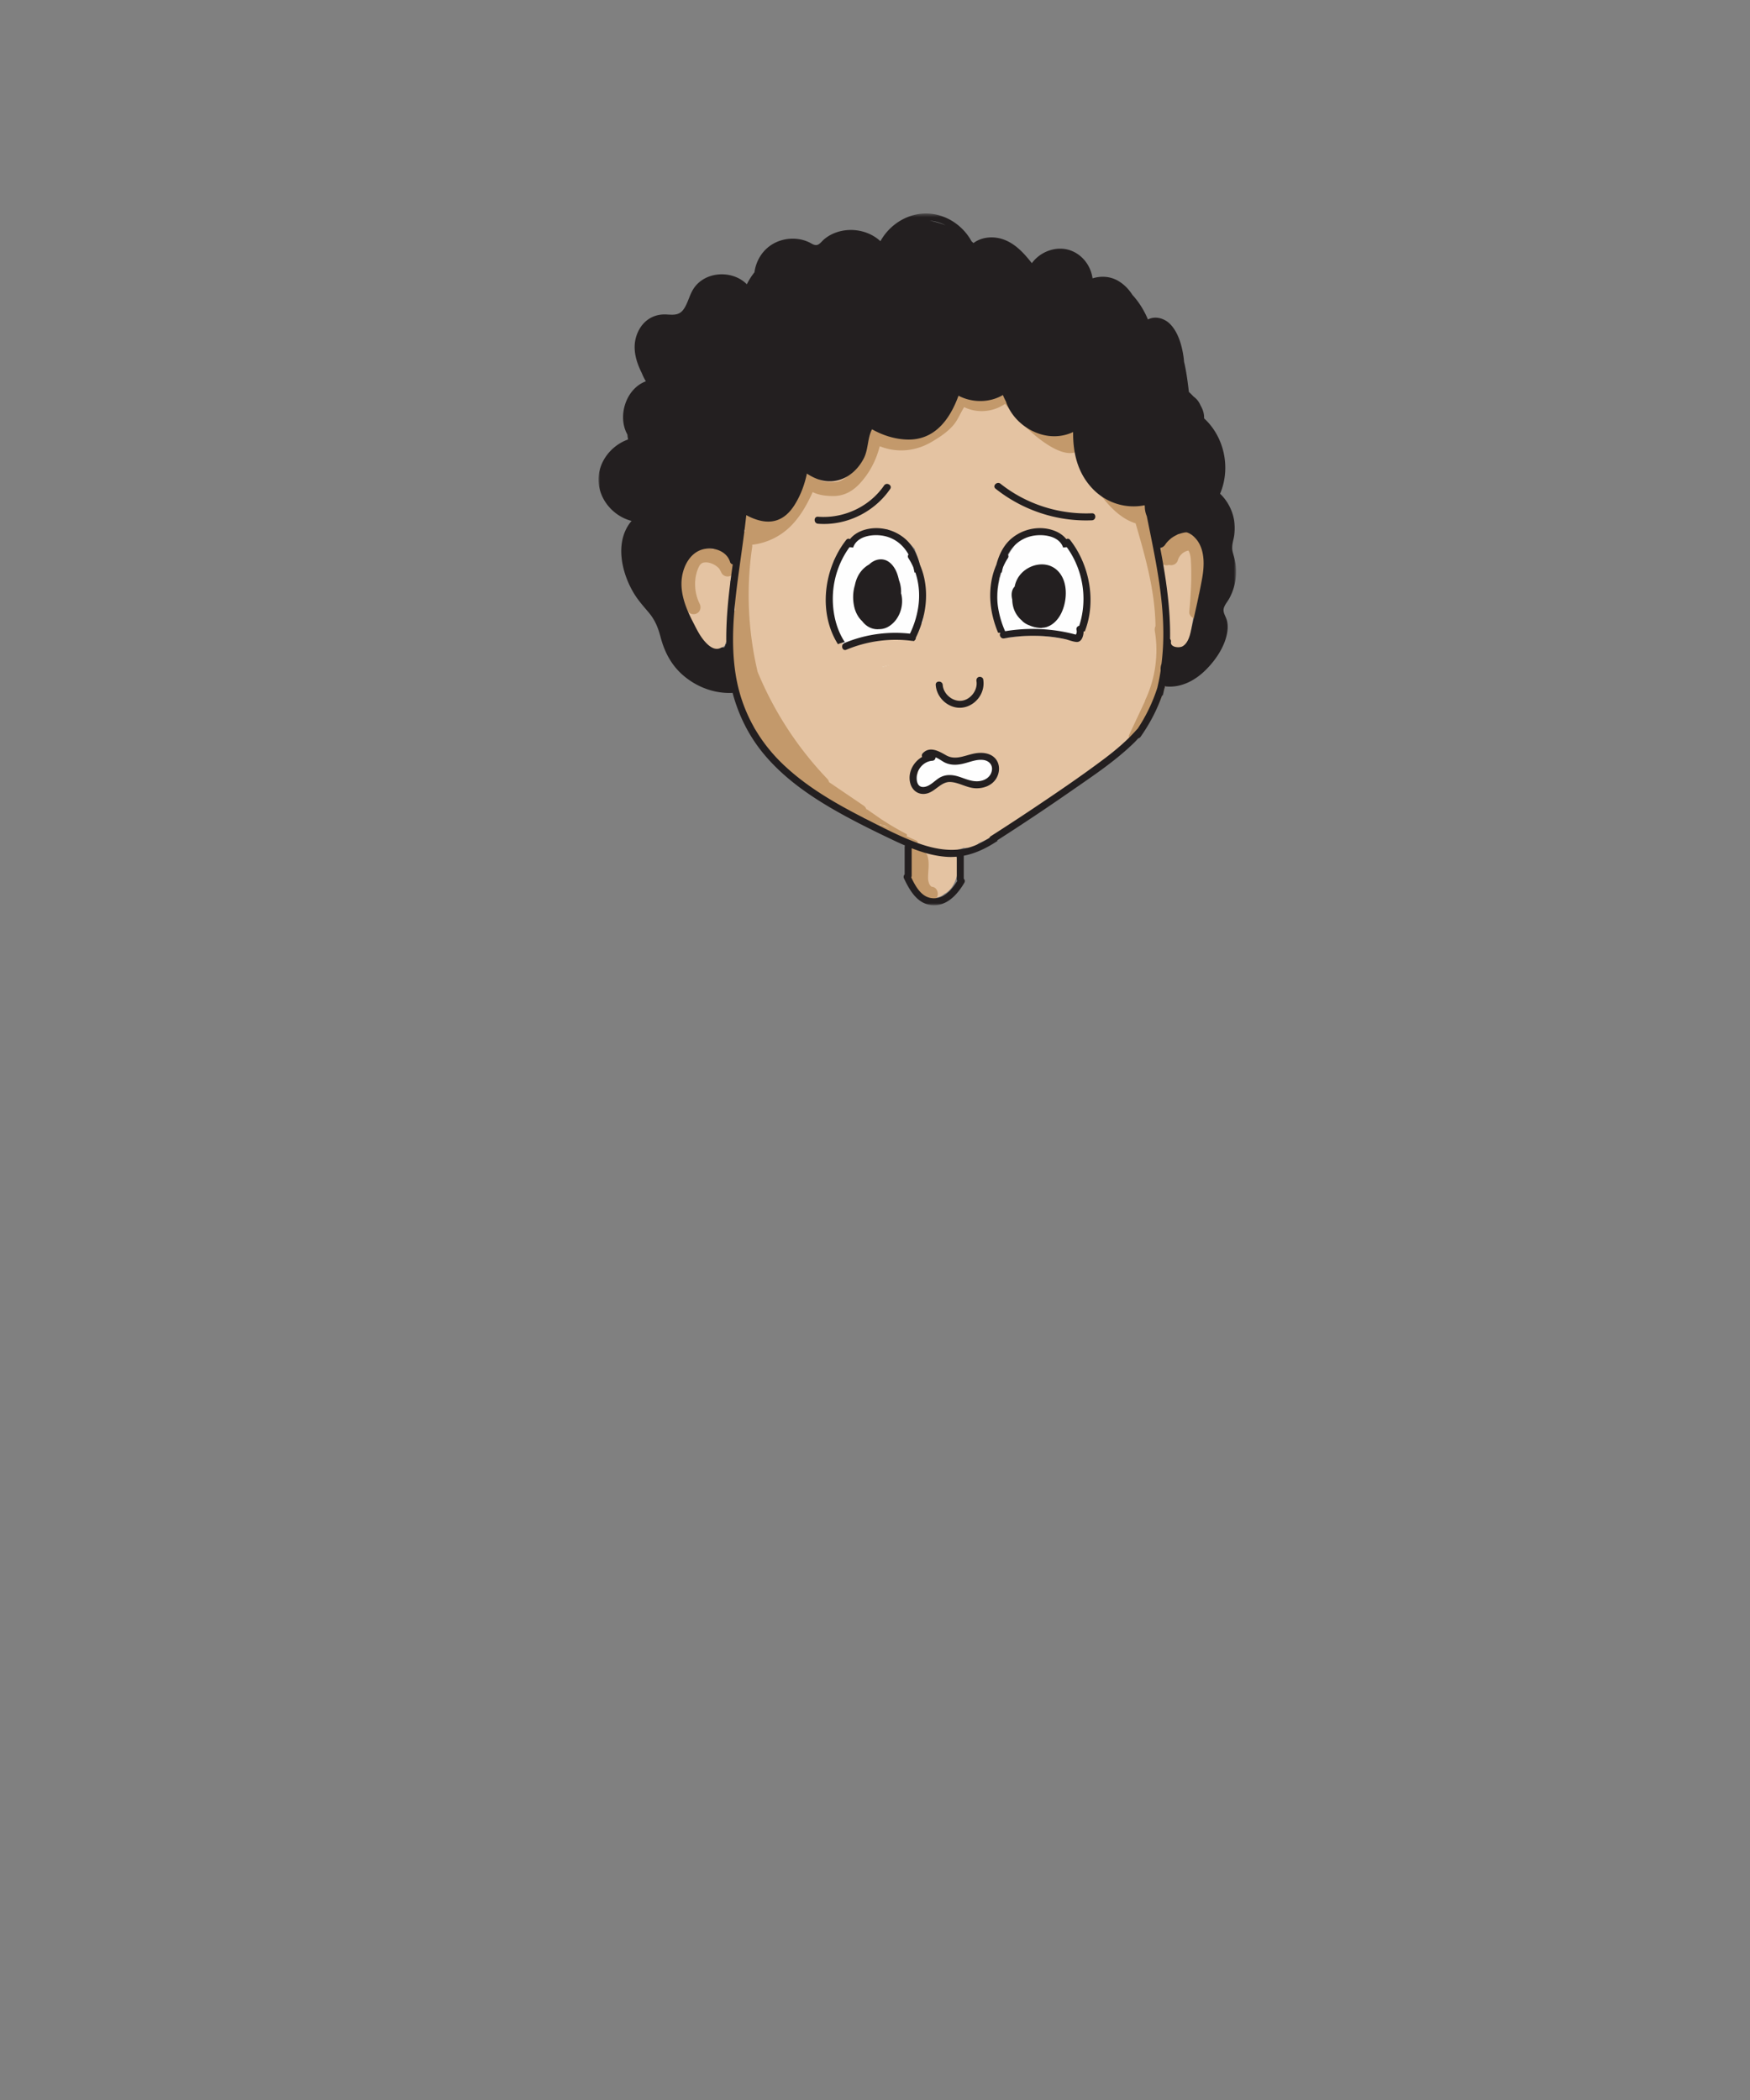 <svg width="500" height="600" xmlns="http://www.w3.org/2000/svg" xmlns:xlink="http://www.w3.org/1999/xlink"><rect width="100%" height="100%" fill="#808080" stroke="none"/><defs><path id="a" d="M0 .454h182.161v197.653H0z"/></defs><g fill="none" fill-rule="evenodd"><path d="M278.072 214.538l-8.738 1.088c-2.29.284-4.975.756-7.156-.253-.094-.044-.187-.073-.281-.104l-.226-.474c-.467-.975-1.86-1.232-2.737-.718-.997.583-1.185 1.758-.717 2.736 1.148 2.402 2.159 4.956 3.5 7.255 1.279 2.189 3.675 3.35 6.19 3.093 2.712-.276 4.908-1.884 6.856-3.68 1.914-1.761 3.585-3.777 5.037-5.933.786-1.17-.234-3.196-1.728-3.01" fill="#FEFEFE"/><path d="M283.887 217.966c-.492-.797-1.214-1.326-2.082-1.65-1.472-.551-3.246-.125-4.372.943a2.89 2.89 0 00-.759 1.246c-.584-.014-1.146.168-1.596.592-.455.428-.692 1.006-.725 1.625-.059 1.086.692 1.936 1.637 2.336.5.21 1.021.377 1.55.5a7.691 7.691 0 001.554.2c.815.224 1.7.27 2.522.063 1.705-.432 2.77-2.013 2.83-3.72a3.967 3.967 0 00-.559-2.135m-19.03-41.374c0 14.16-6.524 25.64-14.572 25.64-8.048 0-14.573-11.48-14.573-25.64s6.525-25.64 14.573-25.64 14.572 11.48 14.572 25.64m45.708-4.156c0 11.553-5.752 20.92-12.846 20.92s-12.845-9.367-12.845-20.92c0-11.554 5.75-20.92 12.845-20.92 7.094 0 12.846 9.366 12.846 20.92" fill="#FEFEFE"/><path d="M209.277 161.571a5.245 5.245 0 00-.381-1.148 7.674 7.674 0 00-.363-.843c-1.041-2.063-3.045-3.387-5.316-3.66-2.126-.257-4.368.482-5.914 1.968-1.524 1.465-2.18 3.567-2.255 5.642-1.05 2.028-1.323 4.442-.52 6.66.139.381.388.683.703.874.135 4.16 1.525 8.281 4.068 11.597.984 1.283 2.15 2.718 3.769 3.186 1.2.348 2.627-.047 3.438-.997.54-.229.818-.763.84-1.312.486-.187.862-.613.84-1.32-.1-3.45-.201-6.91.096-10.353.166-1.914.474-3.84.38-5.733.006-.01.013-.019.018-.03a7.391 7.391 0 00.66-2.637 5.995 5.995 0 00-.063-1.894m126.908-2.754a5.268 5.268 0 00-.227 1.21l-.205-1.524c.117.132.259.242.432.314m7.822-.967c-1.277-4.025-5.72-7.312-9.764-4.582-2.2 1.485-3.25 4.006-2.857 6.61.241 1.595.824 3.148 1.295 4.69l.332 1.087c.02 1.457.107 2.91.245 4.358a1.516 1.516 0 00-.079.505l.128 9.105c.028 1.995-.253 4.94 2.088 5.8 2.609.956 4.217-1.657 4.641-3.815.54-2.754.875-5.545 1.429-8.297.573-2.842 1.579-5.528 2.32-8.32.61-2.307.958-4.82.222-7.14" fill="#E4C3A2"/><path d="M309.802 176.005c-.212 1.344-.524 2.827-1.305 3.98a23.597 23.597 0 01-.71 1.526c-1.38 2.688-3.372 5.267-5.945 6.906-2.688 1.713-6.079 1.85-8.666-.142a2.66 2.66 0 01-.845-1.073c-1.566-.845-2.778-2.197-3.593-3.796a16.929 16.929 0 01-1.788-2.84l-.039-.016c-3.016-1.721-3.165-5.936-2.829-8.978.234-2.106.634-4.466 1.524-6.526-.089-1.576.408-3.164 1.154-4.598.02-.07.054-.135.074-.205-.029-.072-.063-.142-.083-.214-.157-.57-.019-1.036.203-1.553.336-.783.794-1.492 1.32-2.15a25.24 25.24 0 011.132-1.683c.332-.445.676-.755 1.207-.927.273-.09.56-.093.838-.044 1.465-.811 3.101-1.317 4.756-1.407.15-.01.293.004.431.032 1.943-.136 3.913.28 5.62 1.24 3.04 1.712 4.623 4.816 5.53 8.128.288.252.513.586.635.97.972 3.08 1.84 6.167 1.758 9.428a29.967 29.967 0 01-.379 3.942m-25.78 44.4c-.095.15-.208.28-.328.4.004.042.013.086.013.126 0 .413-.192 1.02-.534 1.29a5.533 5.533 0 01-1.068.684c-.02.02-.037.05-.06.068-.526.409-1.069.735-1.733.874-.717.15-1.334.143-2.05.04a3.75 3.75 0 01-1.285-.446c-.29.017-.576.029-.856.035-1.923.038-3.843-.094-5.765-.135a32.677 32.677 0 00-2.169.018c-.329.25-.662.474-1.026.679-.386.219-.783.422-1.19.602-.496.219-1.024.47-1.566.566-.507.088-.86.122-1.362.017a2.285 2.285 0 01-.59-.234 2.092 2.092 0 01-.745-.728 2.187 2.187 0 01-.318-1.211c.023-.553.183-.943.41-1.442a1.27 1.27 0 01.376-.456c.26-1.702 1.066-3.294 2.9-3.778.162-.043.325-.066.488-.091.027-.061.05-.126.087-.185.115-.212.271-.384.47-.512.176-.161.383-.27.62-.327.365-.09.734-.143 1.108-.182.393-.042.792.014 1.178.088.31.087.578.243.805.469l.285.37c.136.233.203.487.227.752.071.007.143.016.215.02.148.008.297.004.446.008a.798.798 0 00.121-.011 48.402 48.402 0 001.948-.58c1.618-.526 3.241-1.132 4.921-1.426.776-.136 1.607-.257 2.384-.043.206.056.438.17.618.249-.442-.194.463.207.542.242.287.128.57.273.845.426.722.073 1.391.512 1.544 1.333.481.707.645 1.554.094 2.43m-38.784-30.971a4.98 4.98 0 00-1.016-.377 65.62 65.62 0 01-2.015-2.832 3.946 3.946 0 00-.698-1.386 28.461 28.461 0 01-1.528-2.193 71.573 71.573 0 01-1.58-2.845 4.982 4.982 0 00-.64-.946c-1.593-4.753-.624-10.188.814-15.13.395-1.357.166-2.512-.41-3.42a50.278 50.278 0 014.954-6.211c3.008-1.856 6.67-2.602 10.371-2.834.19.107.387.209.601.296 2.9 1.18 5.308 3.003 7.271 5.302.052.232.118.469.214.715 2.588 6.655 3.303 13.666 1.934 20.439-1.229.375-2.242 1.349-2.563 3.065-1.398 7.458-8.507 11.94-15.709 8.357m87.37-5.621c.01-.08.035-.15.042-.232.527-6.638.174-13.146-.827-19.723-.172-1.137-.664-1.94-1.319-2.47a159.17 159.17 0 01.313-13.511c.382-.207.766-.414 1.138-.644 4.813-2.983.583-10.506-4.236-7.942-1.745-.226-3.699.458-4.774 2.035-3.723.888-7.677.26-10.79-2.424-3.308-2.851-5.517-8.017-3.818-12.205 3.497-2.264 1.04-9.001-3.997-8.054-6.189 1.16-11.672-2.502-14.12-8.035-1.675-3.784-7.156-2.266-8.226 1.074-.837 2.614-4.354.285-5.385-.58-3.448-2.9-8.115.349-7.855 3.688-1.645 3.564-4.833 6.132-8.85 6.62-4.32.527-8.305-3.215-12.477-1.785-3.595 1.233-3.726 4.945-5.61 7.672-2.343 3.389-6.798 5.512-10.912 4.943-2.339-.322-4.917.532-5.537 3.144-.337 1.427-4.776 11.849-5.868 10.513-3.142-3.844-8.237.304-7.344 4.37a4.84 4.84 0 00-.442 1.552c-.339 3.24-.39 6.42-.335 9.607-1.788 6.639-3.152 12.395-2.062 19.484.153.999.33 1.985.518 2.963-.613 3.242-.336 6.656.482 10.045.014.109.027.217.048.328 1.435 7.22 3.483 14.752 9.11 19.899a65.55 65.55 0 002.307 2.007c.33.764.913 1.465 1.811 2.007l2.037 1.23c2.48 3.735 6.024 5.988 10.118 7.787.632.862 1.601 1.475 2.907 1.613 3.48 2.987 7.853 5.167 12.5 6.837.292.224.593.394.897.539.2.178.416.349.663.505 2.796 1.77 5.983 3.606 9.311 4.889-.93.572-1.662 1.445-1.958 2.565-1.227 4.628.686 9.12 4.514 11.832 1.455 1.03 3.69.659 4.998-.352.081-.062.152-.136.228-.203 2.794-1.411 4.113-5.354 3.877-8.527a.413.413 0 00-.037.005 13.96 13.96 0 00-.123-1.201c-.163-1.09-.89-1.953-1.822-2.518 1.253-.146 2.45-.477 3.605-.922.13.01.247.039.384.039.138 0 .262-.022.394-.033.112.008.21.033.327.033 1.404 0 2.461-.535 3.185-1.336 14.343-6.6 27.547-16.337 39.621-26.441 5.738-4.803 9.005-10.664 11.291-17.707.832-2.56 1.618-5.242 1.82-7.852.556-.893.82-2.005.585-3.287-.112-.613-.203-1.228-.307-1.841" fill="#E4C3A2"/><path d="M266.124 253.321c.244.044.065.02-.033-.035.012.012.024.023.033.035m-.009.001l.01.001-.001-.002c-.005 0-.006 0-.011-.002l.002.003m-.027-.036h.002l-.014-.012c.003.004.01.008.012.012" fill="#C3996B"/><path d="M266.49 253.402c-.084-.017-.168-.032-.251-.055-.018-.005-.065-.014-.114-.024a.079.079 0 01.013.03c-.001-.006-.015-.02-.023-.03-.103-.022-.197-.038-.002-.004-.008-.012-.01-.018-.024-.033h-.002c-.252-.145-.106-.087-.01-.012-.092-.092-.255-.225-.294-.262-.035-.054-.073-.108-.106-.163-.018-.029-.121-.185-.196-.322a1.89 1.89 0 00-.027-.097c-.033-.107-.073-.213-.105-.322a6.272 6.272 0 01-.145-.594l-.024-.108-.003-.097c-.113-2.264.495-4.486-.175-6.719-.281-.935-1.272-1.625-2.252-1.438a1.808 1.808 0 00-.58-.567c-.428-.25-1.06-.358-1.541-.202-.955.31-1.79 1.411-1.397 2.46a19.91 19.91 0 01.988 3.711c.034.827.094 1.654.193 2.476.066.55.18 1.008.586 1.414.11.11.246.205.39.292.446 2.053 1.873 4.108 4.039 4.523 1.024.197 2.207-.286 2.459-1.397.225-.986-.297-2.25-1.396-2.46m-56.733-91.352a1.728 1.728 0 00-.267-.92 10.389 10.389 0 00-.785-1.037 13.986 13.986 0 00-2.422-2.857c-.396-.355-.87-.586-1.414-.586-.353 0-.754.116-1.077.316-.056-.014-.11-.034-.167-.047-2.826-.64-5.683.14-7.229 2.719-1.277 2.127-1.776 4.867-1.776 7.316 0 2.635.646 5.197 1.813 7.55.48.968 1.85 1.237 2.736.718.985-.576 1.2-1.765.718-2.736-1.526-3.078-1.742-6.993-.397-10.14.28-.653.572-1.192 1.164-1.483.453-.221 1.255-.223 1.797-.11a5.662 5.662 0 013.024 1.7c.25.409.48.829.681 1.265.2.43.755.799 1.196.92.478.13 1.116.072 1.541-.202.427-.276.802-.686.92-1.196.022-.176.047-.354.07-.532a2.002 2.002 0 00-.126-.658" fill="#C3996B"/><path d="M309.246 124.565c-.03-.502-.199-1.016-.579-1.363-.39-.36-.873-.588-1.415-.586a14.693 14.693 0 00-4.247.635 2.14 2.14 0 00-1.042.71 29.36 29.36 0 01-4.163-3.01c-3.056-2.645-5.68-5.738-8.197-8.884-.477-.596-1.337-.694-2.051-.456-.77-.409-1.641-.26-2.357.326-.024.021-.035.028-.051.041a8.023 8.023 0 01-.177.128 9.013 9.013 0 01-1.163.678c-.081.04-.164.076-.245.115l-.004.001c-.43.142-.848.295-1.29.398a13.24 13.24 0 01-.623.125l-.017.003c-.106.018-.218.024-.32.032-.423.033-.848.04-1.272.02-.203-.012-.404-.033-.605-.052-.017-.003-.025-.006-.047-.009l-.312-.06a9.217 9.217 0 01-1.41-.413c-.055-.024-.121-.053-.14-.06a9.329 9.329 0 01-.634-.333c-.616-.995-2.031-1.538-3.107-.467-1.612 1.605-2.407 3.656-3.552 5.574-1.2 2.011-3.221 3.337-5.155 4.58-4.004 2.572-8.678 3.386-13.045 1.196.008-.09.026-.18.033-.272.083-1.079-.98-2-2-2-1.152 0-1.917.92-2 2-.325 4.207-1.996 8.393-4.742 11.61-1.208 1.417-2.667 2.833-4.63 2.938-1.578.084-4.026.07-5.244-1.127-.226-.633-.791-1.18-1.395-1.346-1.15-.316-2.046.394-2.46 1.397-1.486 3.597-3.202 7.29-5.851 10.191-.31.34-.636.656-.97.965-.352-.52-.94-.845-1.644-.894-.027-.002-.056.002-.083.001-.491-.554-1.242-.847-2.01-.623-.59.171-1.187.297-1.792.393a14.56 14.56 0 01-2.325.062 1.9 1.9 0 00-1.608-.043 2.007 2.007 0 00-1.164 1.371 1.664 1.664 0 00-.112.627c.017.387.116.783.329 1.11.02.308.045.616.124.917.105.393.313.746.576 1.052-.03.001-.057.005-.085.005-1.721.02-2.288 1.812-1.705 2.99a1.404 1.404 0 00-.233.571 100.79 100.79 0 00-.965 19.07c-.99.16-1.676.936-1.733 1.965a18.654 18.654 0 00.698 6.088 2.2 2.2 0 00-.673 1.47c-.196 3.194.35 6.266 1.319 9.23-.735.453-1.22 1.392-.918 2.24a46.8 46.8 0 006.957 12.83c1.81 6.008 6.86 10.736 11.386 14.816 5.256 4.738 11.177 8.881 18.076 10.78.69.19 1.272.037 1.697-.3.033.1.092.193.192.258l3.624 2.341c.457.275.86-.253.689-.642.343.12.684.246 1.039.341a.537.537 0 00.234.01c.519.323 1.048.63 1.574.944-.727-.328-1.456-.654-2.183-.98-.574-.259-1.082.55-.505.863a24.569 24.569 0 003.314 1.488l6.567 2.95c.583.261 1.092-.6.505-.864-.967-.433-1.934-.868-2.901-1.303.158-.216.165-.528-.143-.688a81.686 81.686 0 01-7.157-4.212l-3.848-2.668a.424.424 0 00-.331-.076 2.047 2.047 0 00-.826-1.117l-9.861-6.695a1.968 1.968 0 00-.515-.96 98.81 98.81 0 01-19.888-30.558c-.003-.016-.002-.03-.006-.047-2.73-11.604-3.293-23.709-1.56-35.51.037-.253.039-.504.009-.747a18.664 18.664 0 0011.466-5.78c2.536-2.698 4.317-5.928 5.83-9.277 1.802.938 4.063 1.146 6.006 1.134 2.939-.017 5.395-1.373 7.372-3.483 2.837-3.026 4.775-6.759 5.773-10.747 4.802 1.93 10.11 1.492 14.658-1.139 2.306-1.334 4.81-2.959 6.513-5.037 1.228-1.498 1.912-3.385 2.964-4.994 3.77 1.833 8.26 1.406 11.693-.93 2.929 3.63 6.03 7.117 9.747 9.966 3.238 2.481 9.817 6.822 12.84 1.721.595-1.008.205-1.968-.518-2.515m34.265 31.731a6.676 6.676 0 00-2.198-2.834 1.998 1.998 0 00-.517-.896 142.87 142.87 0 00-.405-.314 1.989 1.989 0 00-1.009-.272h-1.054a1.5 1.5 0 00-.77.17c-.073.025-.139.065-.206.099-.144.007-.283-.004-.429.014-2.673.314-4.984 2.469-5.36 5.167-.052.368-.013.727.076 1.065a2.264 2.264 0 00-.205 1.396c-.977-4.021-2.122-8.006-3.276-11.97a2.038 2.038 0 00-.323-.647c-.006-.017-.005-.035-.01-.052.214-.324.344-.704.36-1.113.021-.578-.146-1.096-.394-1.606-.115-.238-.298-.448-.463-.65-.178-.217-.418-.371-.639-.54-.037-.024-.078-.035-.116-.055a1.49 1.49 0 00-.157-.58 1.492 1.492 0 00-.413-.644 1.501 1.501 0 00-.643-.413 1.525 1.525 0 00-.77-.173c-.518.024-1.055.194-1.415.586-.34.37-.632.893-.586 1.414.022.249.054.5.098.749-1.657-1.175-3.074-2.73-4.365-4.303-2.345-2.856-4.579-5.977-5.429-9.628-.583-2.507-4.44-1.446-3.857 1.063 1.01 4.336 3.68 8.01 6.456 11.394 2.397 2.92 5.308 5.66 8.968 6.809 2.78 9.556 5.533 19.233 5.68 29.255.001.028.008.05.01.077-.216.436-.28.957-.193 1.477 1.103 6.588.138 13.526-2.702 19.57a2.578 2.578 0 00-.176.535l-4.524 9.659c-.228.485.368 1.043.785.605a19.097 19.097 0 002.166-2.758c.198.239.61.289.815-.044.285-.458.544-.928.791-1.407a.474.474 0 00.155-.232l.065-.222c.498-1.027.92-2.091 1.245-3.187.814.154 1.767-.154 2.132-.93 3.26-6.94 4.334-14.565 3.173-22.126.162-.278.264-.612.258-1.017-.093-6.338-1.173-12.548-2.652-18.676.207.762.811 1.399 1.836 1.399.25 0 .464-.047.665-.114.031.009.061.027.091.035 1.062.24 2.16-.32 2.461-1.398.04-.144.096-.284.147-.424.141-.295.307-.577.495-.844.225-.266.473-.512.74-.737.278-.195.571-.365.88-.511.244-.088.493-.162.747-.217.48.77.64 1.812.694 2.703.306 4.9-.003 9.904-.45 14.785-.098 1.077.99 2 2 2 1.164 0 1.902-.92 2-2 .294-3.208.47-6.426.511-9.646.036-2.866.31-6.136-.794-8.846" fill="#C3996B"/><path d="M264.094 184.06c-.826.001-1.648.037-2.469.09.284-.859-.29-2.04-1.385-2.109a40.55 40.55 0 00-17.5 2.782c-.51.203-.81.584-.94 1.006a1.236 1.236 0 00-.294.476c-1.167.42-2.32.888-3.459 1.414-.789.364-.905 1.104-.638 1.73-.829.94.214 2.777 1.62 2.405a179.66 179.66 0 014.043-1.016c.622-.055 1.25-.09 1.876-.109-.08.984 1.042 2.13 2.288 1.588 3.322-1.444 6.838-2.383 10.421-2.887 1.103-.19 1.291-1.2.9-1.978a39.74 39.74 0 015.537-.393c1.931-.006 1.935-3.006 0-3m43.275-.592a1.282 1.282 0 00-.697-.391c-6.52-1.376-13.298-2.272-19.837-.52-.785.21-1.117.965-1.045 1.658-1.078.68-.624 2.928.872 2.768.226-.024.45-.037.678-.054-.617.84-.096 2.429 1.164 2.457.172.757.847 1.415 1.819 1.174a40.869 40.869 0 013.99-.76c2.815.874 5.71 1.338 8.75.897 1.15-.167 1.339-1.655.71-2.438a1.87 1.87 0 00.06-.405c.423-.278.656-.813.667-1.34.087.017.175.033.27.037a5.818 5.818 0 002.239-.348c1.19-.441 1.468-2.133.36-2.735" fill="#E4C3A2"/><path d="M338.625 152.126a.053.053 0 01-.018-.004.032.032 0 00.017.004" fill="#231F20"/><g transform="translate(171 60.546)"><mask id="b" fill="#fff"><use xlink:href="#a"/></mask><path d="M172.495 104.535a166.134 166.134 0 01-.88 4.533 4.565 4.565 0 00-.15.715c-.653 3.113-1.363 6.22-2.055 9.314-.385 1.707-.863 4-2.493 4.992-.929.565-3.584.36-3.358-1.235a1.023 1.023 0 00-.251-.841c.132-8.737-1.17-17.39-2.821-26.02.567-.086 1.087-.41 1.442-.944a9.54 9.54 0 01.213-.313 10.6 10.6 0 01.077-.102l.121-.148c.065-.076.133-.151.2-.226.325-.356.685-.663 1.042-.984.005-.005.004-.005.007-.01.002 0 .004 0 .006-.002.082-.058.162-.118.245-.174a10.696 10.696 0 011.508-.865c.044-.021.09-.043.136-.062.135-.061.093-.043-.13.052.09-.113.511-.195.64-.238a10.789 10.789 0 011.315-.347c.099-.02.198-.036.298-.054-.004-.001-.008 0-.01-.002.001 0 .007 0 .01.002.024-.004.048-.01.073-.013.287-.05.034.019-.055.017.064.008.25-.01.42-.03a5.22 5.22 0 011.663.884c3.563 2.9 3.516 7.99 2.787 12.1m-11.213 19.763a72.355 72.355 0 01-.425 4.813 4.567 4.567 0 00-.237 1.915 61.142 61.142 0 01-.956 4.947 47.123 47.123 0 01-5.692 11.789.615.615 0 00-.026-.027c-2.853 3.262-6.216 6.097-9.69 8.699-6.52 4.885-13.28 9.474-20.046 14.006a664.006 664.006 0 01-12.111 7.92.987.987 0 00-.41.5c-1.324.828-2.691 1.579-4.147 2.168-5.438 2.197-11.213 1.196-16.55-.778-5.017-1.856-9.825-4.38-14.589-6.801-8.522-4.33-17.004-9.164-23.92-15.85-7.166-6.93-11.758-15.658-13.307-25.516-1.608-10.22-.255-20.7 1.145-30.86.669-4.842 1.372-9.704 1.9-14.58 4.798 2.555 9.913 3.123 13.707-2.78 1.774-2.76 2.925-5.86 3.617-9.093 2.743 1.8 5.757 2.758 9.073 1.854 3.219-.877 5.773-3.393 7.232-6.317 1.26-2.527 1.004-5.807 2.309-8.193 3.06 1.719 6.442 2.798 9.908 2.926 7.94.293 12.318-5.733 14.79-12.523 3.907 2.043 8.844 2.068 12.69-.2.25.629.537 1.242.86 1.84 1.492 4.483 5.444 8.04 10.014 9.386 2.989.88 6.141.729 8.984-.557.065-.03.133-.066.197-.097-.042 5.918 1.22 11.675 5.624 16.26 3.934 4.096 9.6 5.728 14.802 4.666.016.08.03.163.047.244.004.126.01.25.016.377.028.883.238 1.72.564 2.505.358 1.766.719 3.532 1.073 5.295 2.121 10.532 4.112 21.27 3.554 32.062m-58.766 66.836c-1.555 2.528-3.877 5.22-7.122 4.957-3.122-.254-4.815-3.378-6.049-5.964a.95.95 0 00.129-.48v-7.84c3.34 1.313 6.8 2.298 10.397 2.48.85.043 1.677.008 2.493-.062v6.416c0 .18.064.344.152.493m-66-67.791a.416.416 0 00-.131.089c-.085.093-.157.222-.148.353.003.038 0 .075-.003.113a.806.806 0 01-.029.107.74.74 0 01-.05.086c-.038.039-.075.078-.114.116a.522.522 0 00-.137.31l-.013-.002a.939.939 0 00-.91.018c-1.873 1.012-3.694-.704-4.836-2.065-1.343-1.603-2.268-3.577-3.218-5.425-1.98-3.86-3.703-8.162-3.096-12.583.476-3.46 2.47-7.194 6.102-8.083 2.962-.725 6.71.515 7.661 3.644a.92.92 0 00.762.67c-1.065 7.533-1.97 15.074-1.84 22.652M99.186 3.83a24.903 24.903 0 00-4.565-1.323c1.599.136 3.145.598 4.565 1.323m82.837 96.855c-.151-1.146-.475-2.216-.779-3.327-.394-1.438-.102-2.614.218-4.03 1.046-4.628-.444-9.534-3.867-12.812 3.084-7.248 1.282-16.171-4.569-21.53.052-1.364-.36-2.57-1.01-3.674a5.73 5.73 0 00-1.974-2.53 37.213 37.213 0 00-.88-.896 19.251 19.251 0 00-.477-.448c-.346-2.881-.71-5.818-1.382-8.6a23.75 23.75 0 00-.135-1.3c-.442-3.26-1.495-7.136-3.893-9.54-1.633-1.641-4.282-2.351-6.293-1.255-1.059-2.558-2.552-4.985-4.433-7.032-.977-1.535-2.234-2.88-3.873-3.892-2.35-1.45-5.076-1.596-7.518-.836-.484-3.513-2.808-6.705-6.26-7.962-3.984-1.452-8.647.266-11.084 3.63-2.257-2.875-4.824-5.711-8.375-6.871-2.741-.894-6.003-.628-8.306 1.126-.103-.098-.203-.202-.307-.296-.075-.07-.156-.127-.232-.194-2.468-4.545-7.215-7.731-12.47-7.95C88.487.229 83.22 3.529 80.549 8.374c-3.759-3.515-9.81-4.216-14.34-1.751-.593.323-1.148.709-1.67 1.136-.584.475-1.104 1.22-1.773 1.566-.938.483-1.831-.3-2.673-.683a10.732 10.732 0 00-2.454-.792c-3.222-.603-6.622.16-9.172 2.247-2.175 1.778-3.54 4.399-3.91 7.159a18.837 18.837 0 00-2.174 3.418c-4.202-4.243-12.313-3.768-15.45 1.63-.909 1.564-1.334 3.357-2.235 4.923-.398.69-.893 1.346-1.617 1.722-1.197.624-2.636.383-3.93.346-3.971-.116-7.005 2.28-8.275 6.003-1.252 3.664-.191 7.387 1.492 10.75.323.812.71 1.598 1.168 2.352-5.72 2.089-8.209 10.013-5.28 15.21.043.473.107.942.197 1.405-4.894 1.737-8.644 6.51-8.445 11.87.2 5.425 4.308 10.075 9.435 11.404-4.89 5.755-2.98 14.634.671 20.69 1.198 1.987 2.711 3.676 4.205 5.439 1.807 2.133 2.71 4.359 3.41 7.038 1.163 4.446 3.235 8.324 6.837 11.276 3.826 3.137 8.671 4.915 13.64 4.694.04-.002.066-.021.103-.026 1.663 6.25 4.509 12.105 8.717 17.238 6.204 7.568 14.553 13.092 23.062 17.748 4.393 2.402 8.889 4.618 13.406 6.775 1.338.639 2.697 1.269 4.075 1.86a1 1 0 00-.096.437v7.819c-.267.288-.397.709-.188 1.156 1.623 3.447 3.856 7.358 8.11 7.657 4.175.293 7.216-3.145 9.13-6.414.265-.453.127-.88-.162-1.162v-6.568c3.466-.671 6.651-2.246 9.68-4.26-.05-.035-.09-.083-.138-.121a659.916 659.916 0 0020.876-13.926c6.284-4.371 12.823-8.671 18.317-14.043.388-.38.743-.793 1.117-1.187.242-.044.474-.173.65-.42.23-.322.446-.652.668-.98.025-.028.052-.052.076-.08l-.016-.007a48.833 48.833 0 005.45-10.787c.054.022.11.033.163.056.155-.593.285-1.19.42-1.787.053-.166.112-.33.162-.496a.958.958 0 00.032-.33l.023-.094c.097.042.195.084.315.096 4.149.398 7.979-1.532 10.934-4.324 3.093-2.926 6.014-7.15 6.587-11.448.132-1.01.114-2.038-.125-3.033-.284-1.172-1.219-2.265-.909-3.506.255-1.018 1.083-1.918 1.58-2.828a16.014 16.014 0 001.332-3.27 16.11 16.11 0 00.466-6.486" fill="#231F20" mask="url(#b)"/></g><path d="M262.837 161.36c-.742-2.826-2.045-5.57-4.304-7.484a12.683 12.683 0 00-8.305-2.98c-2.717.038-5.692 1-7.382 3.146-.334-.194-.75-.184-1.07.222-6.424 8.173-8.069 20.795-2.359 29.8.216-.092.42-.192.657-.265.431-.132.866-.238 1.298-.353-2.386-3.564-3.42-8.097-3.428-12.306-.008-5.273 1.655-10.532 4.77-14.796.347.01.686.048 1.015.116.025-.045.052-.086.072-.139 1.253-3.469 6.331-3.87 9.348-3.06 2.882.775 5.053 2.671 6.427 5.172-.218.277-.284.655-.026 1.045a17.973 17.973 0 011.418 2.654c.122.492.232.988.331 1.486l.22-.076c1.1 3.2 1.345 6.668.813 10.058a26.455 26.455 0 01-2.344 7.447 37.752 37.752 0 00-18.713 2.666c-1.169.49-.656 2.425.532 1.928a36.518 36.518 0 0118.91-2.523.901.901 0 00.334-.025c.032.043.074.08.106.122.038-.068.07-.14.106-.209.268-.16.408-.46.4-.79a29.335 29.335 0 002.127-5.792c1.258-4.988 1.096-10.366-.953-15.064m24.339 18.989a26.829 26.829 0 01-2.002-6.748c-.532-3.391-.287-6.86.815-10.06l.218.078c.1-.5.21-.995.331-1.486.402-.914.86-1.807 1.418-2.655.258-.39.193-.769-.025-1.045 1.373-2.5 3.544-4.397 6.427-5.173 3.016-.81 8.094-.408 9.347 3.061.02.052.048.093.073.138a5.928 5.928 0 011.015-.115c3.114 4.264 4.778 9.523 4.77 14.796-.005 2.528-.395 5.168-1.213 7.65-.5.118-.932.564-.77 1.206.128.503.05.936-.2 1.321-6.596-1.775-13.47-2.088-20.204-.969m18.554-26.084c-.32-.406-.735-.416-1.07-.223-1.69-2.145-4.664-3.107-7.38-3.146a12.688 12.688 0 00-8.307 2.98c-2.259 1.914-3.562 4.66-4.304 7.485-2.049 4.698-2.21 10.076-.953 15.064a30.377 30.377 0 001.46 4.361c.221.003.442.012.664.017-.457.608.07 1.781 1.072 1.598a45.325 45.325 0 0114.011-.372c1.13.148 2.254.345 3.37.581 1.048.221 2.247.755 3.312.811 1.406.076 1.972-1.65 1.996-2.996l.341-.025c3.346-8.536 1.38-19.02-4.212-26.135m-24.808 39.846c-.085-.533-.75-.83-1.23-.698-.569.156-.784.695-.699 1.23.4 2.506-1.635 5.202-4.135 5.558-2.625.374-5.324-1.877-5.506-4.499-.09-1.278-2.09-1.287-2 0 .207 2.96 2.394 5.537 5.258 6.306 2.89.777 5.82-.647 7.365-3.132a6.895 6.895 0 00.947-4.765" fill="#231F20"/><path d="M257.537 169.845c-.023-.101-.066-.197-.094-.297a9.416 9.416 0 00-.617-3.86 12.882 12.882 0 00-.554-1.94c-.851-2.233-2.664-4.328-5.294-3.876-1.036.178-1.925.713-2.682 1.422a7.794 7.794 0 00-2.3 1.969c-.915 1.158-1.466 2.517-1.744 3.942-.616 1.994-.64 4.192-.175 6.209.349 1.516 1.12 3.014 2.247 4.048.207.267.429.523.673.763 1.13 1.115 2.658 1.679 4.159 1.535a5.235 5.235 0 002.874-.84c2.936-1.867 4.269-5.751 3.507-9.075m44.239-7.149c-3.143-2.622-7.995-1.42-10.394 1.634a7.539 7.539 0 00-1.48 3.28c-.932.92-1.018 2.377-.688 3.708.02 1.365.347 2.725 1.029 3.92a8.012 8.012 0 001.728 2.068c.099.1.184.21.288.3a5.892 5.892 0 001.914 1.095 8.394 8.394 0 003.385.71c.082 0 .144-.029.215-.045.36-.023.724-.069 1.088-.17 1.98-.55 3.477-2.19 4.355-3.989 1.828-3.738 2.039-9.608-1.44-12.51m-49.175-23.989c-4.171 6.08-11.56 9.51-18.884 8.932-1.284-.102-1.277 1.898 0 2 8.047.635 16.058-3.286 20.611-9.922.729-1.065-1.003-2.066-1.727-1.01m59.381 7.951c-9.383.392-18.754-2.592-26.118-8.442-.997-.792-2.422.613-1.414 1.414 7.782 6.182 17.588 9.443 27.532 9.028 1.282-.053 1.289-2.054 0-2m-28.639 73.728c-.447 1.803-2.139 2.724-3.897 2.827-1.965.116-3.697-.746-5.523-1.322-1.73-.545-3.498-.686-5.162.144-1.613.805-2.979 2.704-4.882 2.82-2.27.14-2.225-3.015-1.596-4.456.72-1.643 2.271-2.918 4.09-3.034.607-.037.917-.51.95-.984.962.399 1.932 1.154 2.622 1.486 1.761.85 3.623.737 5.477.273 1.806-.451 3.604-1.241 5.505-1.007 1.71.21 2.85 1.507 2.416 3.253m1.23-3.425c-1.27-1.67-3.46-2.023-5.429-1.792-3.019.356-5.912 2.294-8.848.617-2.016-1.151-4.618-2.671-6.63-.59a.924.924 0 00-.193 1.063c-2.542 1.463-4.173 4.489-3.404 7.484.57 2.218 2.47 3.52 4.74 2.975 2.5-.602 4.094-3.461 6.793-3.291 2.533.159 4.724 1.762 7.317 1.798 2.123.03 4.34-.762 5.57-2.57 1.138-1.668 1.341-4.036.083-5.694" fill="#231F20"/></g></svg>